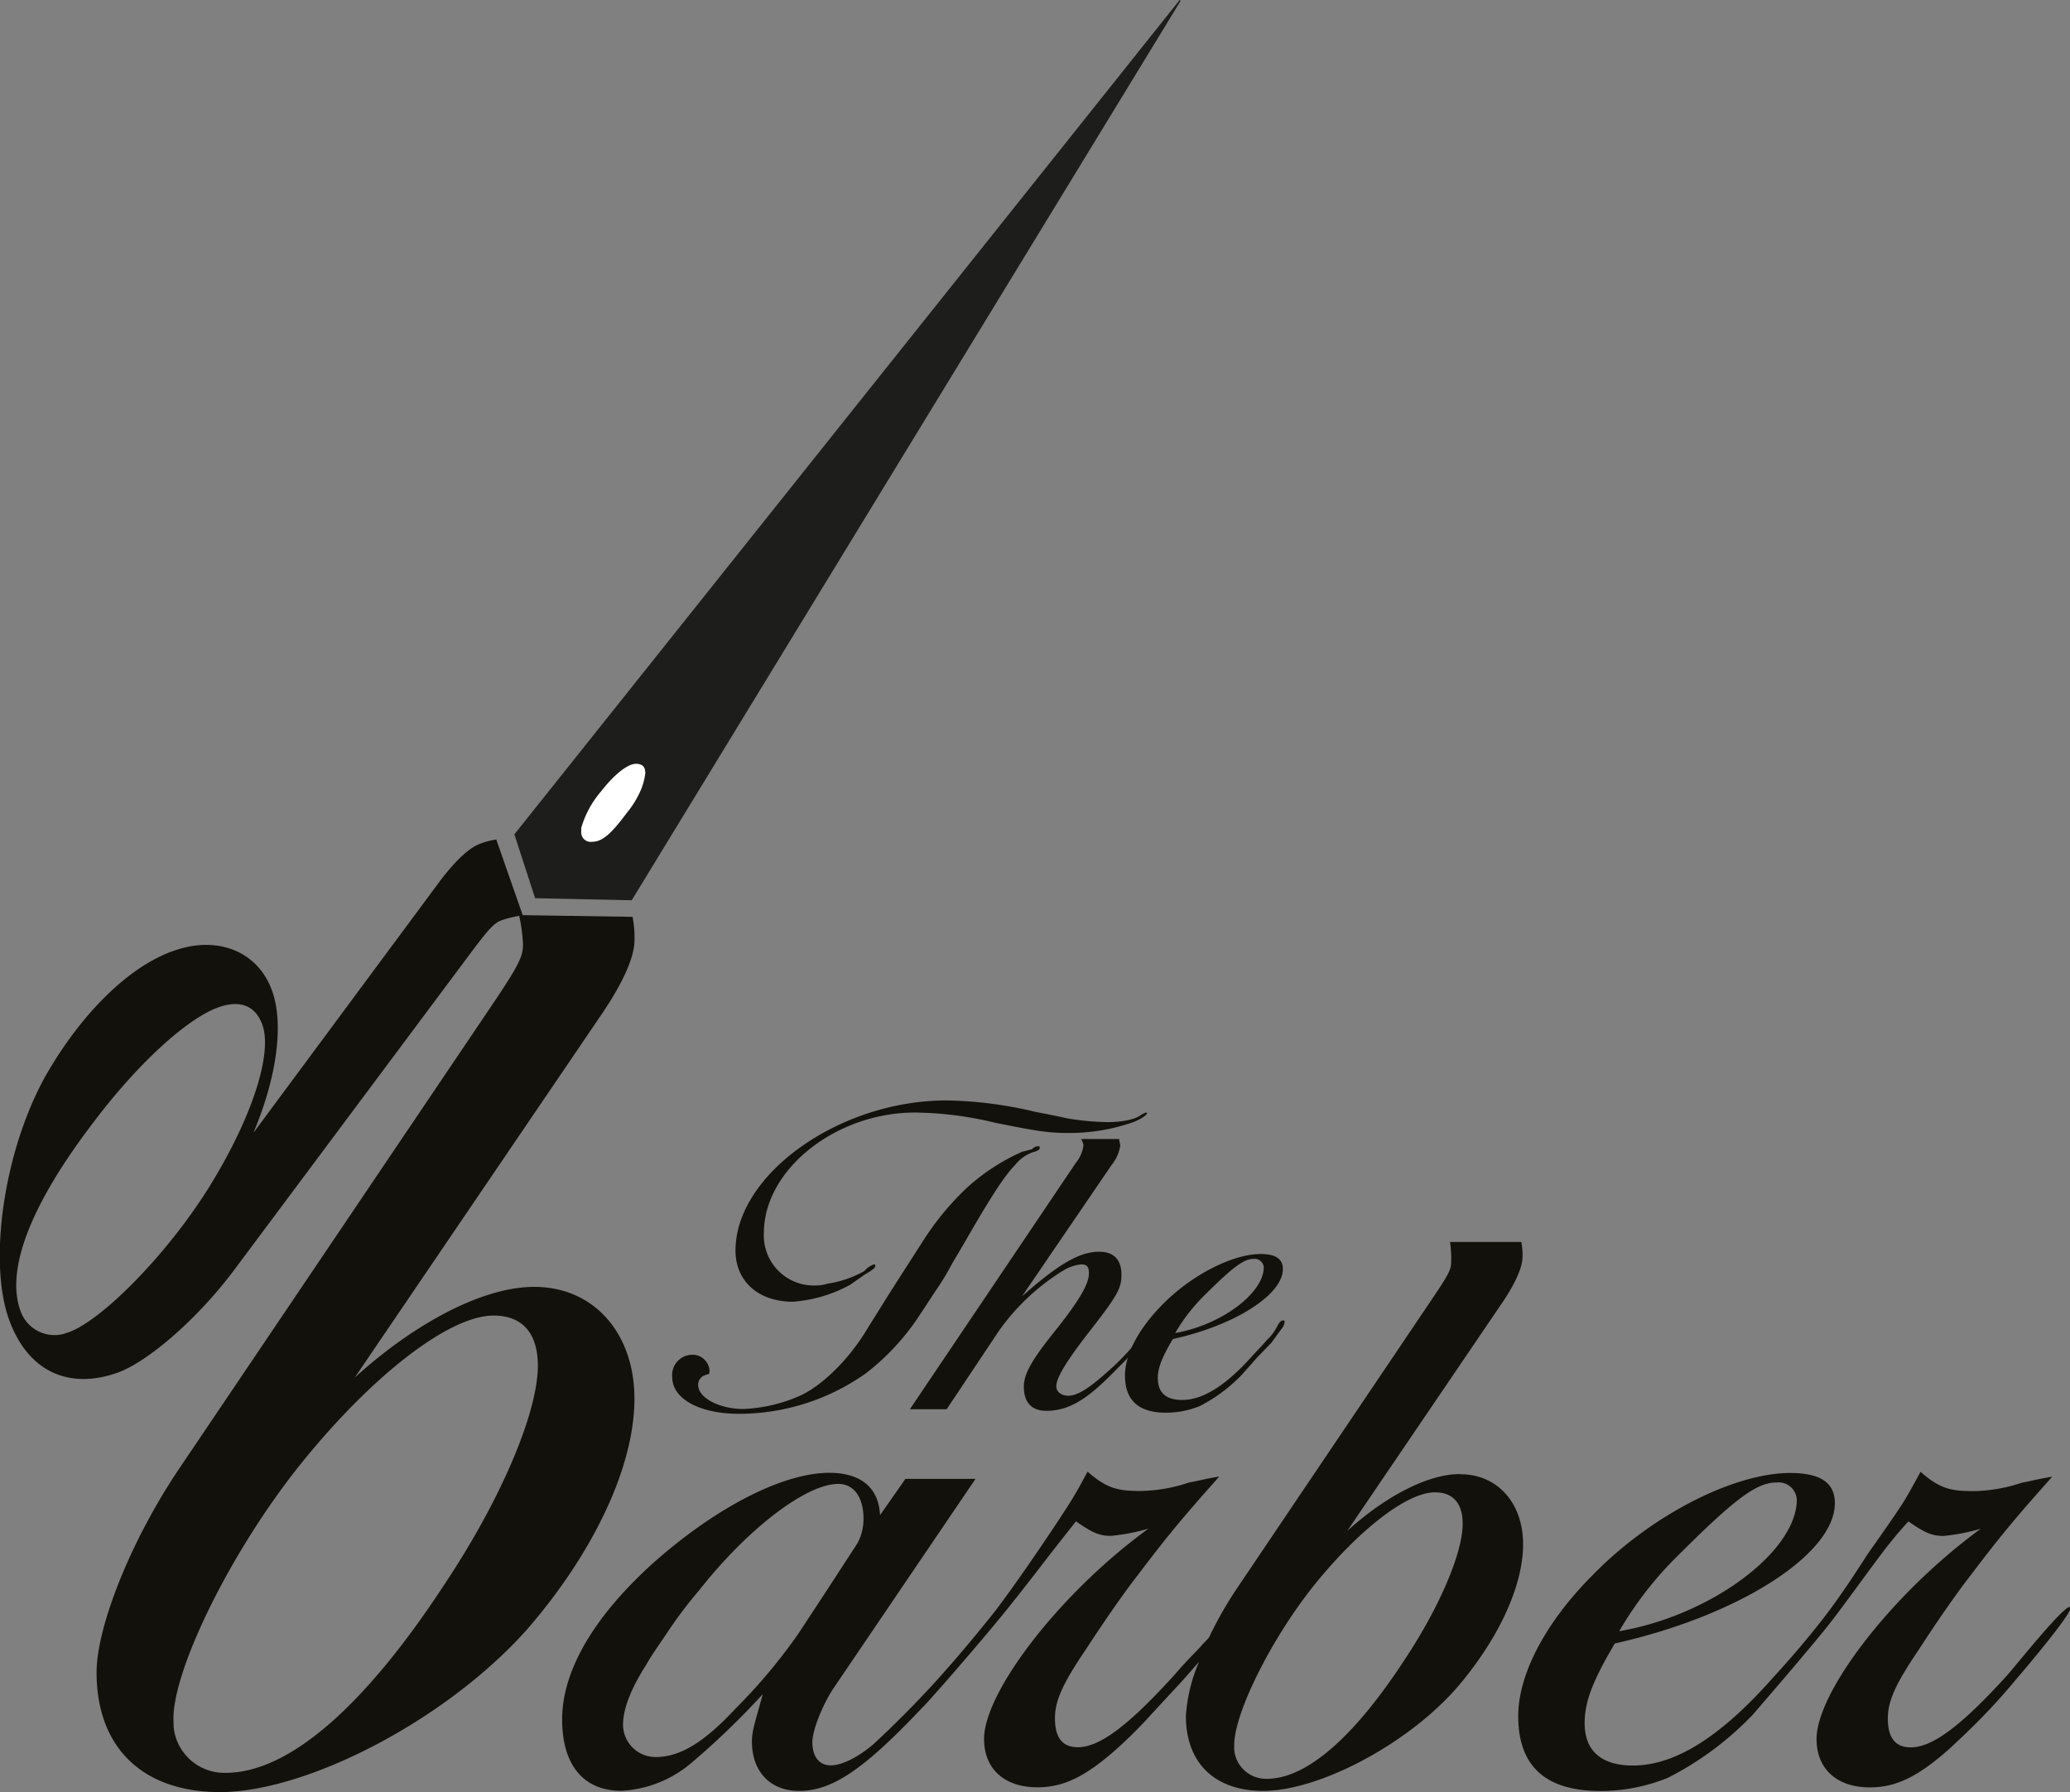 <svg id="Layer_1" data-name="Layer 1" xmlns="http://www.w3.org/2000/svg" xmlns:xlink="http://www.w3.org/1999/xlink" viewBox="0 0 263.4 228.01"><rect x="0" y="0" width="263.4" height="228.01" fill="#808080" stroke="none"/><defs><style>.cls-1,.cls-4{fill:none;}.cls-2{fill:#13110c;}.cls-3{fill:#1d1d1b;}.cls-4{stroke:#1d1d1b;stroke-width:0.16px;}.cls-5{clip-path:url(#clip-path);}.cls-6{fill:#fff;}</style><clipPath id="clip-path" transform="translate(-742.54 -285.94)"><rect class="cls-1" x="816.5" y="383.12" width="8.16" height="9.92"/></clipPath></defs><path class="cls-2" d="M810.51,449.67c7.6,0,12.76,5.89,12.76,14.23,0,8.83-5.4,19.87-13.74,29.44-10.31,11.53-28,20.61-39,20.61-9.81,0-15.7-5.64-15.7-15.21,0-5.89,4.42-16.93,10.55-26l40.23-59.61c2.95-4.42,3.48-5.54,3.48-7a19.92,19.92,0,0,0-.51-3.76l14.45.22a13.83,13.83,0,0,1,.25,2.94c0,2.21-1.48,5.4-3.93,9.08L787.69,461.2c7.85-7.11,16.44-11.53,22.82-11.53m-45.88,55.94a6.48,6.48,0,0,0,6.63,5.89c7.85,0,17.42-8.1,27.72-23.8,7.36-11,12-22.08,12-28,0-4.17-2-6.38-5.64-6.38-5.64,0-15.46,7.61-24.54,18.89-8.83,11-16.19,26-16.19,32.39Z" transform="translate(-742.54 -285.94)"/><path class="cls-2" d="M928.28,473.49c-4,0-9.38,2.77-14.3,7.22l19.84-29.21c1.54-2.31,2.46-4.31,2.46-5.69a8.54,8.54,0,0,0-.16-1.85h-9.07a14.39,14.39,0,0,1,.15,2.46c0,.92-.15,1.38-2,4.15L900,487.94a48.75,48.75,0,0,0-3.63,6.36c-.25.28-.53.57-.83.87-.46.61-1.69,1.69-3.54,3.85-5.84,6.45-9.53,9.22-12.3,9.22-2,0-2.92-1.23-2.92-3.69,0-2.15.92-4.3,3.84-8.61,2.31-3.54,4.62-6.92,6.77-9.69,3.38-4.46,5.23-6.77,10.3-12.45-1.84.3-2.92.61-3.84.76a20.33,20.33,0,0,1-6.16,1.08c-2.92,0-4.3-.31-6.76-2.46-.58,1.08-1.07,2-1.53,2.77-1.38,2.42-7.77,11.82-10.3,15.05-1.29,1.64-4.65,5.79-8.06,9.49s-6.69,6.76-7.44,7.44c-1.85,1.54-3.85,2.62-5.39,2.62-1.38,0-2.3-1.08-2.3-2.92,0-1.54,1.23-4.62,2.61-6.77l18.15-26.76h-8.92l-3.23,4.62c-.16-3.39-2.31-5.39-6.46-5.39-5.84,0-14.3,4.31-22.3,11.38-7.53,6.77-11.69,13.69-11.69,20,0,5.85,2.77,9.08,7.54,9.08a15,15,0,0,0,9.07-3.69,99.53,99.53,0,0,0,8.92-8.61c-.92,3.38-1.38,4.61-1.38,6,0,4,2.46,6.31,6,6.31,4.16,0,8.15-2.62,15.69-10.61.28-.19,5.42-6,10-11.54,3-3.69,5.73-7.3,6.77-8.63l2.77-3.52c2,1.39,2.92,1.85,4.46,1.85a25.34,25.34,0,0,0,4.77-.92c-11.23,8.15-20.92,20.76-20.92,26.76,0,3.84,2.62,6.15,6.77,6.15,3.23,0,6-1.23,10.15-4.92a58.82,58.82,0,0,0,4.46-4.47l3.84-4.15,2.13-2.42a20.87,20.87,0,0,0-1.67,6.88c0,6,3.69,9.54,9.84,9.54,6.93,0,18-5.69,24.46-12.92,5.22-6,8.61-12.92,8.61-18.45,0-5.23-3.23-8.92-8-8.92m-84.23,20.3a70.51,70.51,0,0,1-8,9.53c-4,4.31-7.07,6.15-10.15,6.15a4.13,4.13,0,0,1-4.15-4.15c0-2.15,1.23-4.92,2.92-7.54.77-1.38,2-3.07,3.23-4.92a55,55,0,0,1,3.54-4.61c6.31-8,13.69-13.53,17.69-13.53,2,0,3.22,1.69,3.22,4.46a6.51,6.51,0,0,1-.76,3.07l-3.7,5.69Zm77,3.53c-6.46,9.85-12.45,14.92-17.37,14.92a4.06,4.06,0,0,1-4.16-3.69v-.62c0-4,4.62-13.38,10.15-20.3,5.69-7.07,11.84-11.84,15.38-11.84,2.31,0,3.54,1.39,3.54,4,0,3.69-2.92,10.61-7.54,17.53m76.87,1.7c-5.85,6.45-9.54,9.22-12.3,9.22-2,0-2.93-1.23-2.93-3.69,0-2.15.93-4.3,3.85-8.61,2.3-3.54,4.61-6.92,6.76-9.69,3.39-4.46,5.23-6.77,10.31-12.45-1.85.3-2.92.61-3.85.76a20.24,20.24,0,0,1-6.15,1.08c-2.92,0-4.3-.31-6.76-2.46-.73,1.36-1.32,2.42-1.89,3.39-.71,1.21-2.84,4.25-4.61,6.75-.62.88-2.75,4.37-5.27,7.72-2.72,3.61-5.86,7.09-6.82,8.13-6.76,7.69-12.61,11.38-18,11.38-4,0-6.15-1.85-6.15-5.38,0-2.62.92-5.23,3.84-10.15,15.84-3.54,28-11.38,28-17.84,0-2.62-1.84-3.85-5.69-3.85-7.07,0-17.53,5.23-25.06,12.92-6.16,6.15-9.54,12.77-9.54,18,0,6.31,3.38,9.54,10.46,9.54a22.74,22.74,0,0,0,8.61-1.69,40.14,40.14,0,0,0,10.76-8s7.44-8.59,9.85-11.68c1.33-1.69,4.09-5.52,6.37-8.57a54.64,54.64,0,0,1,3.6-4.36c2,1.39,2.92,1.85,4.46,1.85a25.27,25.27,0,0,0,4.76-.92c-11.22,8.15-20.91,20.76-20.91,26.76,0,3.84,2.62,6.15,6.77,6.15,3.23,0,6-1.23,10.15-4.92.94-.88,2.86-2.65,4.61-4.49,1.94-2,3.69-4.13,3.69-4.13s7.61-8.84,7.07-9.38-6.15,6.46-8,8.62M955.5,484.41c7.53-7.54,10.45-9.85,13.07-9.85a2.33,2.33,0,0,1,2.61,2.16c0,6.61-10.91,14.76-22.6,16.76a45.33,45.33,0,0,1,6.92-9.07" transform="translate(-742.54 -285.94)"/><path class="cls-2" d="M774.84,430l23.71-32c1.89-2.49,3.67-4.21,5.14-4.73a10,10,0,0,1,2-.52l3.37,9.65a14.51,14.51,0,0,0-2.56.58c-1,.34-1.53.85-3.79,3.84l-30.38,40.71c-4.63,6.2-11,11.71-14.89,13.08-6.38,2.23-11.51-.38-13.8-6.93-2.57-7.36-.63-21.25,4.67-30.8,4.43-7.79,10.54-14,16.43-16,5.56-1.94,10.68.13,12.45,5.2,1.49,4.25.54,11-2.37,17.9m-23.59,25.48c4.25-1.48,12.52-9.87,17.83-18.34,5.41-8.67,8.19-17,6.88-20.75-.86-2.45-2.79-3.25-5.57-2.28-3.92,1.37-10.2,7.05-15.85,14.53-8.07,10.52-11.24,18.79-9.41,24a4.58,4.58,0,0,0,5.47,3.05Z" transform="translate(-742.54 -285.94)"/><polygon class="cls-3" points="65.54 106.17 68.15 114.2 80.34 114.46 150.17 0.05 65.54 106.17"/><polygon class="cls-4" points="65.54 106.17 68.15 114.2 80.34 114.46 150.17 0.05 65.54 106.17"/><g class="cls-5"><g class="cls-5"><path class="cls-6" d="M824.67,384.14a7.83,7.83,0,0,1-.7,2.57,11.87,11.87,0,0,1-1.67,2.65c-2,2.7-3.14,3.68-4.41,3.68a1.21,1.21,0,0,1-1.39-1.31c0-.12,0-.29,0-.45a12.44,12.44,0,0,1,2.49-4.61c1.68-2.16,3.39-3.55,4.49-3.55.74,0,1.15.37,1.15,1" transform="translate(-742.54 -285.94)"/></g></g><path class="cls-2" d="M857.83,447.19c1.15-1.76,1.92-3,2.22-3.45a35.18,35.18,0,0,1,5.68-6.82,26.29,26.29,0,0,1,6.9-4.45c.69-.15,1.15-.31,1.23-.31a1.07,1.07,0,0,1,.84-.38.16.16,0,0,1,.15.15c0,.31-.3.46-.92.62a5,5,0,0,0-2.22,1.61c-1.3,1.3-3.07,4.06-5.83,8.82-1.15,2-1.84,3.14-2.15,3.67a34,34,0,0,1-2.14,3.53c-1.15,1.76-1.92,2.91-2.38,3.61a30,30,0,0,1-6.52,6.9,27.94,27.94,0,0,1-16.1,5.13c-5.06,0-8.51-1.91-8.51-4.67a2.58,2.58,0,0,1,2.45-2.84,2.17,2.17,0,0,1,2.3,2.07,3.36,3.36,0,0,1-.07.38,1.94,1.94,0,0,0-.54.16,1.26,1.26,0,0,0-.84,1.22c0,1.69,2.76,3.07,5.75,3.07a19.83,19.83,0,0,0,7.21-1.69c2.83-1.3,6.21-4.6,8.51-8.43l2.68-4.3Zm-14.41,4.37c-4.37,0-7.29-2.6-7.29-6.52,0-9.66,13.19-19.09,26.84-19.09a51.61,51.61,0,0,1,11.35,1.46c2,.38,3.45.69,4.14.84a32.83,32.83,0,0,0,5.06.46c1.84,0,3.6-.38,4.21-.92a4.15,4.15,0,0,1,.62-.3c.07,0,.07,0,.15.07,0,.23-.77.77-1.76,1.15a24.49,24.49,0,0,1-8.28,1.38c-2.69,0-4.3-.3-9.28-1.3a45.16,45.16,0,0,0-10.2-1.3c-10.12,0-19.24,7.28-19.24,15.33a6.36,6.36,0,0,0,6.67,6.67,4.58,4.58,0,0,0,1.45-.23,13.71,13.71,0,0,0,4.68-1.61,2.53,2.53,0,0,1,1.23-.84c.15,0,.15.07.15.15,0,.23-.15.46-1.23,1.07l-2,1.39a17.79,17.79,0,0,1-7.28,2.14" transform="translate(-742.54 -285.94)"/><path class="cls-2" d="M879.41,433.93a4.44,4.44,0,0,0,1-2.3,2.89,2.89,0,0,0-.3-.77h4.83c.07.46.15.69.15.84a5.29,5.29,0,0,1-1.15,2.53l-11.35,16.64c4.6-4.06,7.28-5.67,9.82-5.67,1.84,0,2.83,1,2.83,2.91,0,1.77-.46,2.61-4.29,7.52-2.61,3.37-4,5.59-4,6.67,0,.76.69,1.22,1.53,1.22,1.15,0,2.61-.92,5-3.06a32,32,0,0,0,5.06-5.6c.23-.54.54-.84.77-.84a.19.19,0,0,1,.22.22,3,3,0,0,1-.53,1l-1.3,1.69c-.54.69-2.23,2.38-3.91,4.06-3.3,3.3-5.53,4.45-8.13,4.45-1.84,0-2.84-1.07-2.84-3.07,0-1.68,1.07-3.52,4.37-7.59,2.76-3.52,3.91-5.52,3.91-6.82,0-.85-.23-1.15-1-1.15a5.43,5.43,0,0,0-2.23.76,28,28,0,0,0-8.2,7.67l-6.67,10h-4.68Z" transform="translate(-742.54 -285.94)"/><path class="cls-2" d="M889.88,461.38c0,1.76,1.07,2.68,3.07,2.68,2.68,0,5.59-1.84,9-5.67.92-1,1.53-1.61,1.76-1.92a6,6,0,0,0,1.3-1.69c.31-.61.54-.84.77-.84s.23.08.23.15a1.83,1.83,0,0,1-.46,1l-1.23,1.69-1.84,1.91-1.91,2.15a20.26,20.26,0,0,1-5.37,4,11.39,11.39,0,0,1-4.29.84c-3.53,0-5.22-1.61-5.22-4.75,0-2.61,1.69-5.91,4.76-9,3.75-3.83,9-6.44,12.49-6.44,1.92,0,2.84.62,2.84,1.92,0,3.22-6,7.13-14,8.9-1.46,2.45-1.92,3.75-1.92,5.06m2.22-5.83c5.83-1,11.27-5.06,11.27-8.36a1.16,1.16,0,0,0-1.3-1.07c-1.3,0-2.76,1.15-6.52,4.91a22.89,22.89,0,0,0-3.45,4.52" transform="translate(-742.54 -285.94)"/></svg>